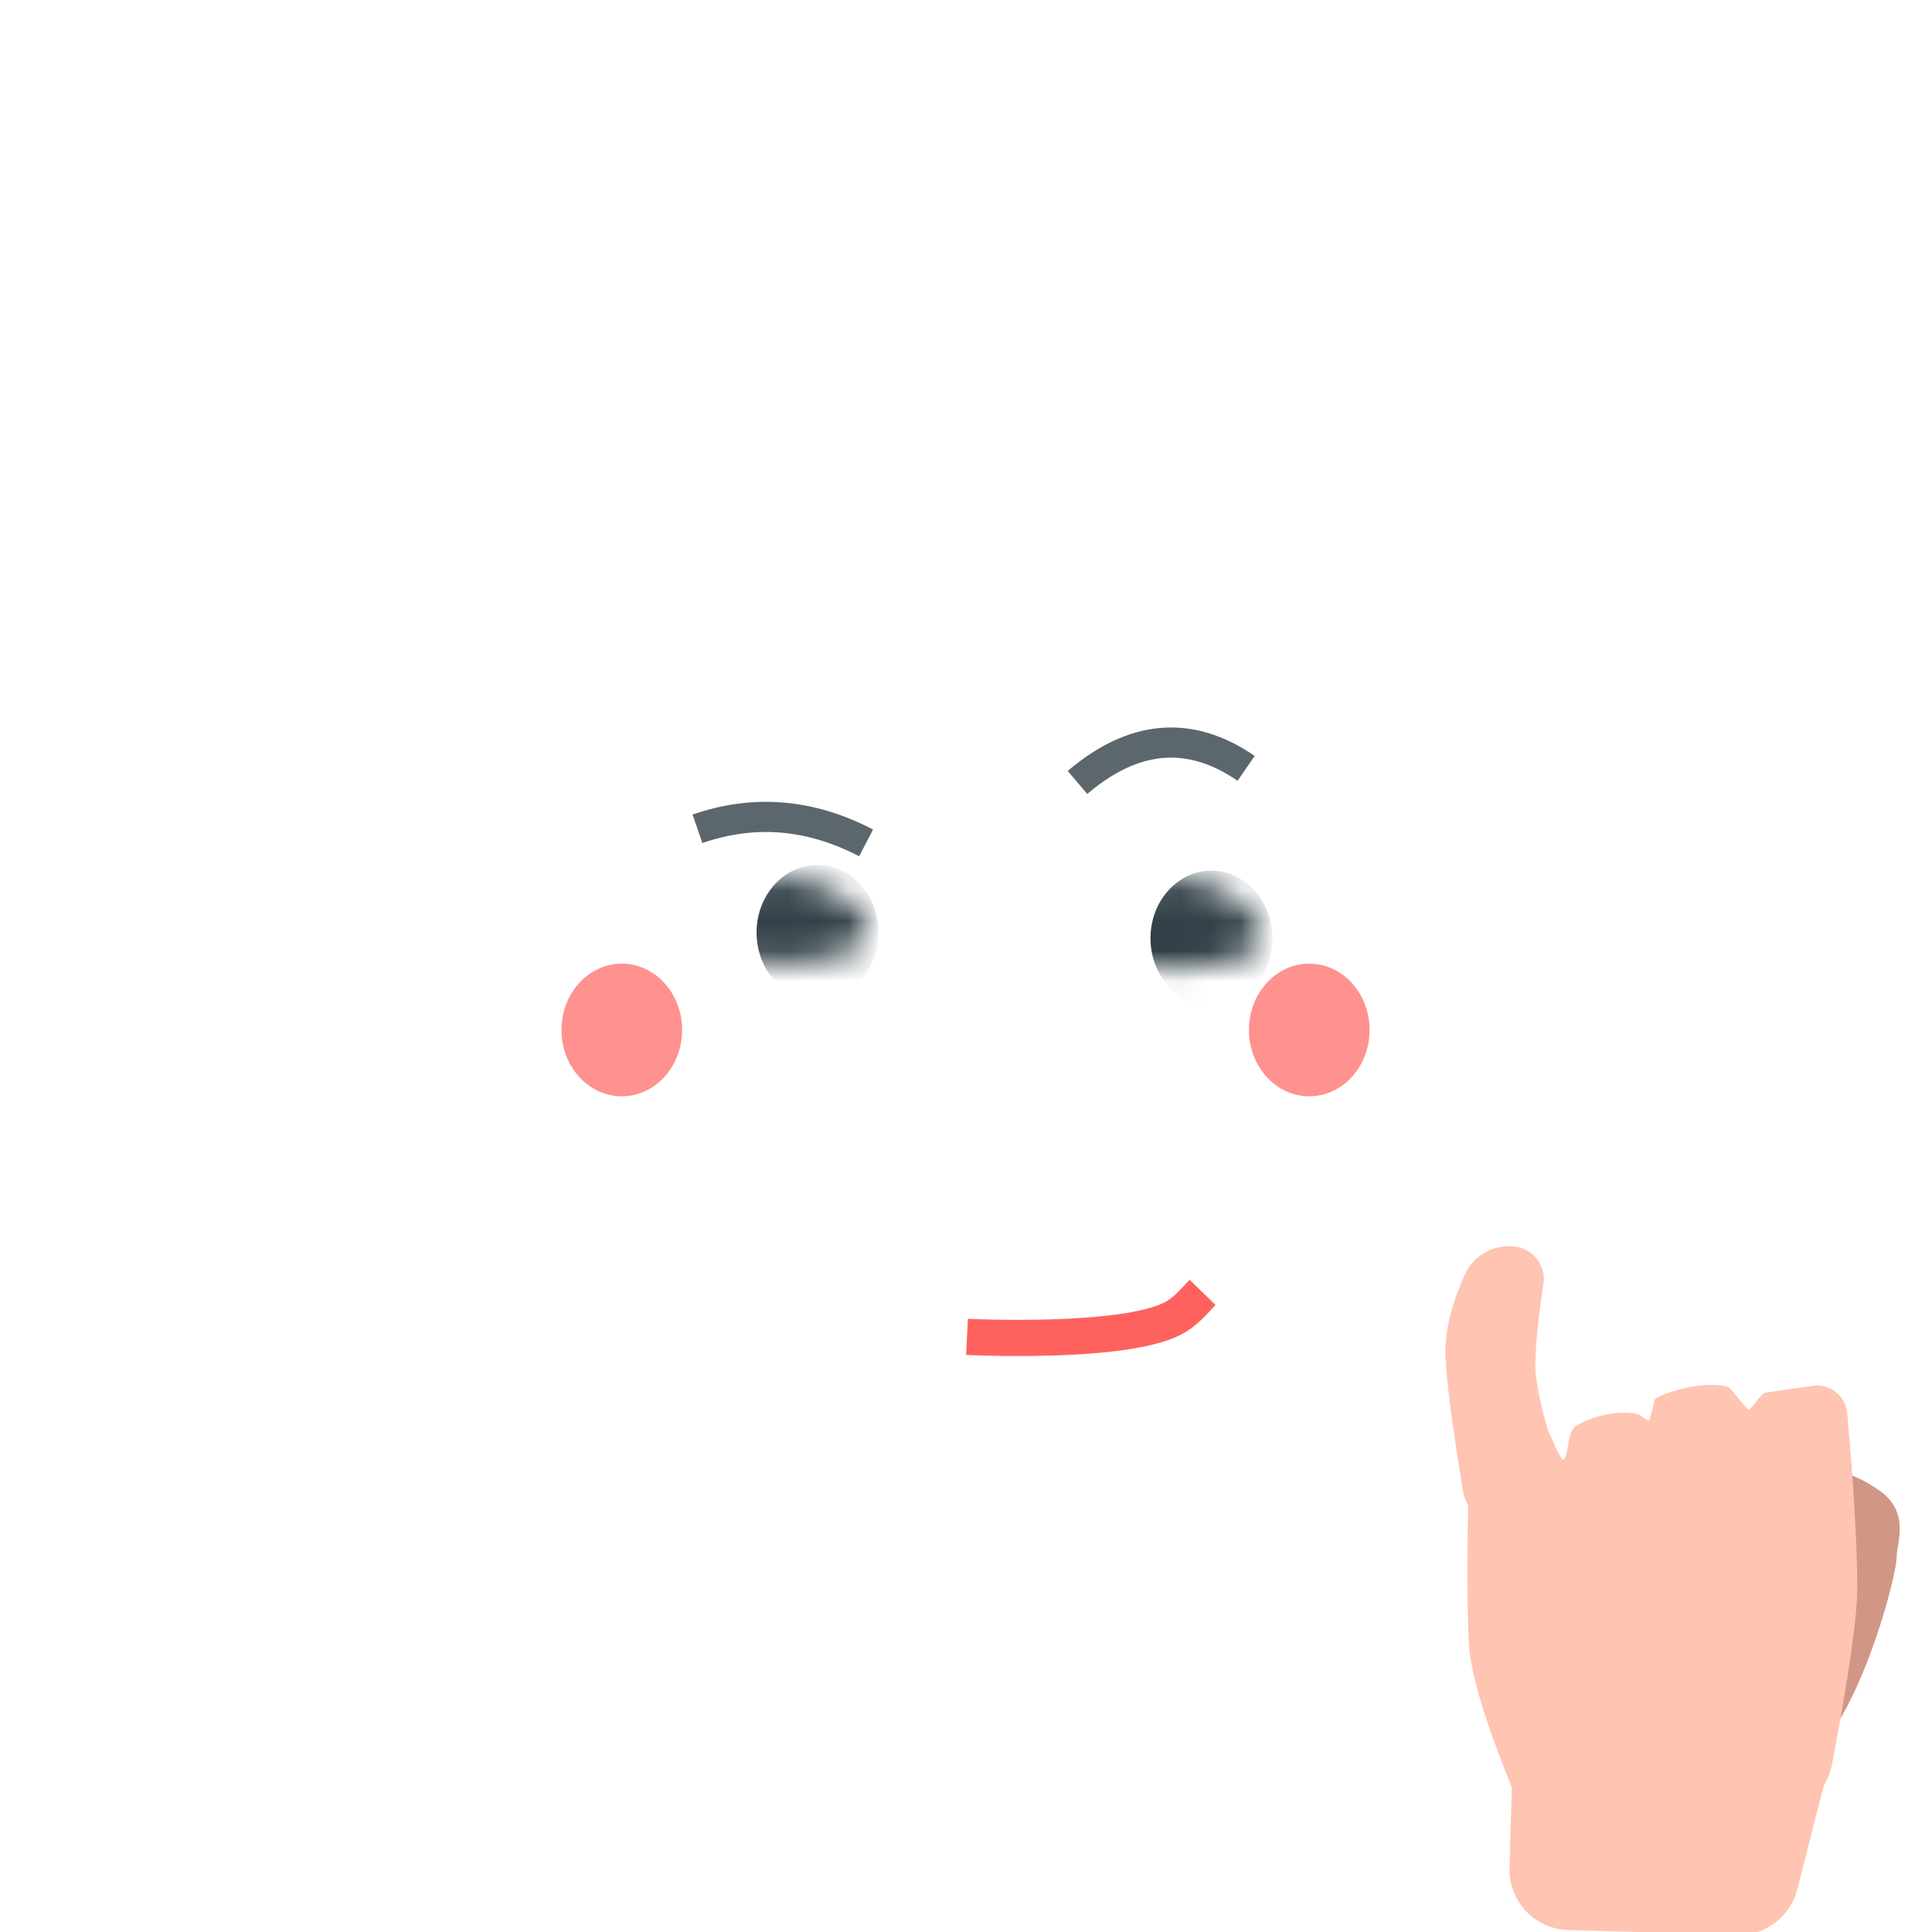 <svg xmlns="http://www.w3.org/2000/svg" xmlns:xlink="http://www.w3.org/1999/xlink" width="64" height="64" viewBox="0 0 64 64">
    <defs>
        <filter id="qka5oldy0e" width="100%" height="100%" x="0%" y="0%" filterUnits="objectBoundingBox">
            <feGaussianBlur in="SourceGraphic"/>
        </filter>
        <filter id="oivzvrucdf" width="100%" height="100%" x="0%" y="0%" filterUnits="objectBoundingBox">
            <feGaussianBlur in="SourceGraphic"/>
        </filter>
        <path id="ffp1k3kyaa" d="M20.216 8.081c1.876 0 3.092-.531 3.092-1.063 0-.535-1.287-2.004-3.16-2.004-1.862 0-3.187 1.47-3.187 2.004 0 .532 1.404 1.063 3.255 1.063z"/>
        <path id="bzj9j7d6yc" d="M7.167 7.92c1.876 0 3.087-.559 3.087-1.09 0-.535-1.278-1.816-3.15-1.816-1.862 0-3.198 1.28-3.198 1.815 0 .532 1.41 1.09 3.261 1.09z"/>
    </defs>
    <g fill="none" fill-rule="evenodd">
        <g>
            <g>
                <g transform="translate(-1308 -917) translate(1308 917) translate(18.6 24)">
                    <path stroke="#FF625E" stroke-width="1.199" d="M13.433 20.286s5.17.257 6.831-.616c.413-.218.682-.558.974-.858"/>
                    <mask id="67jtzwknfb" fill="#fff">
                        <use xlink:href="#ffp1k3kyaa"/>
                    </mask>
                    <use fill="#FFF" fill-rule="nonzero" transform="rotate(3 20.134 6.548)" xlink:href="#ffp1k3kyaa"/>
                    <ellipse cx="21.531" cy="7.08" fill="#324148" mask="url(#67jtzwknfb)" rx="2.02" ry="2.238"/>
                    <mask id="mz4deb9bgd" fill="#fff">
                        <use xlink:href="#bzj9j7d6yc"/>
                    </mask>
                    <use fill="#FFF" fill-rule="nonzero" transform="rotate(3 7.08 6.467)" xlink:href="#bzj9j7d6yc"/>
                    <ellipse cx="8.482" cy="6.891" fill="#324148" mask="url(#mz4deb9bgd)" rx="2.02" ry="2.238"/>
                    <ellipse cx="1.998" cy="10.119" fill="#FF918E" filter="url(#qka5oldy0e)" rx="1.998" ry="2.197"/>
                    <ellipse cx="24.771" cy="10.119" fill="#FF918E" filter="url(#oivzvrucdf)" rx="1.998" ry="2.197"/>
                    <path stroke="#324148" stroke-width=".999" d="M17.093 1.92C18.96.33 20.822.175 22.68 1.453M10.09 3.922c-1.843-.961-3.704-1.117-5.586-.467" opacity=".8"/>
                    <g>
                        <path fill="#D19786" d="M2.557 7.435C2 7.419 1.377 7.641.69 8.103c-1.032.694-.597 1.732-.603 2.172-.009.75 1.262 5.741 2.917 6.767.209.13.401-1.027.578-3.47-.735-1.066-1.096-1.975-1.083-2.727l.016-.931.043-2.479z" transform="scale(-1 1) rotate(-1 968.455 2558.03)"/>
                        <path fill="#FFC4B2" d="M2.821 6.499c.327-.094.707-.163 1.139-.206.063-.006.398.955.538.956.165.001.112-.883.377-1.096.236-.19 1.265-.629 2.07-.445.059.013.314.214.374.2.044-.01.15-.64.174-.691.065-.14 1.526-.706 2.416-.462.103.028.645.757.715.745.047-.008.411-.55.511-.57.196-.042.728-.129 1.595-.262.546-.083 1.056.291 1.14.837l.006.045c.265 2.463.41 4.397.435 5.802.016.95-.228 2.898-.732 5.842-.146.855-.828 1.519-1.687 1.642l-6.59.946c-.89.128-1.756-.355-2.116-1.179-1.065-2.435-1.633-4.166-1.706-5.193-.076-1.088-.111-2.753-.104-4.995.002-.89.591-1.67 1.445-1.916z" transform="scale(-1 1) rotate(-1 968.455 2558.03) matrix(-1 0 0 1 15.686 0)"/>
                        <path fill="#FFC4B2" d="M13.298.234c.597.086 1.01.64.923 1.237l-.005.029c-.176 1.02-.28 1.864-.313 2.532-.033.664.18 1.723.635 3.175.295.937-.207 1.94-1.134 2.265-.78.274-1.633-.136-1.906-.915-.032-.091-.055-.184-.07-.28-.317-2.174-.484-3.668-.498-4.48-.014-.76.213-1.643.682-2.651.298-.644.984-1.015 1.686-.912z" transform="scale(-1 1) rotate(-1 968.455 2558.03) scale(-1 1) rotate(-2 0 750.857)"/>
                        <path fill="#FFC4B2" d="M4.246 15.24l6.421-.077c1.105-.014 2.01.87 2.024 1.975v.003l.039 3.672c.011 1.103-.873 2.007-1.977 2.02l-5.597.066c-.936.01-1.755-.63-1.97-1.541l-.863-3.659c-.253-1.075.413-2.152 1.488-2.405.143-.034.288-.052.435-.053z" transform="scale(-1 1) rotate(-1 968.455 2558.03)"/>
                    </g>
                </g>
            </g>
        </g>
    </g>
</svg>
